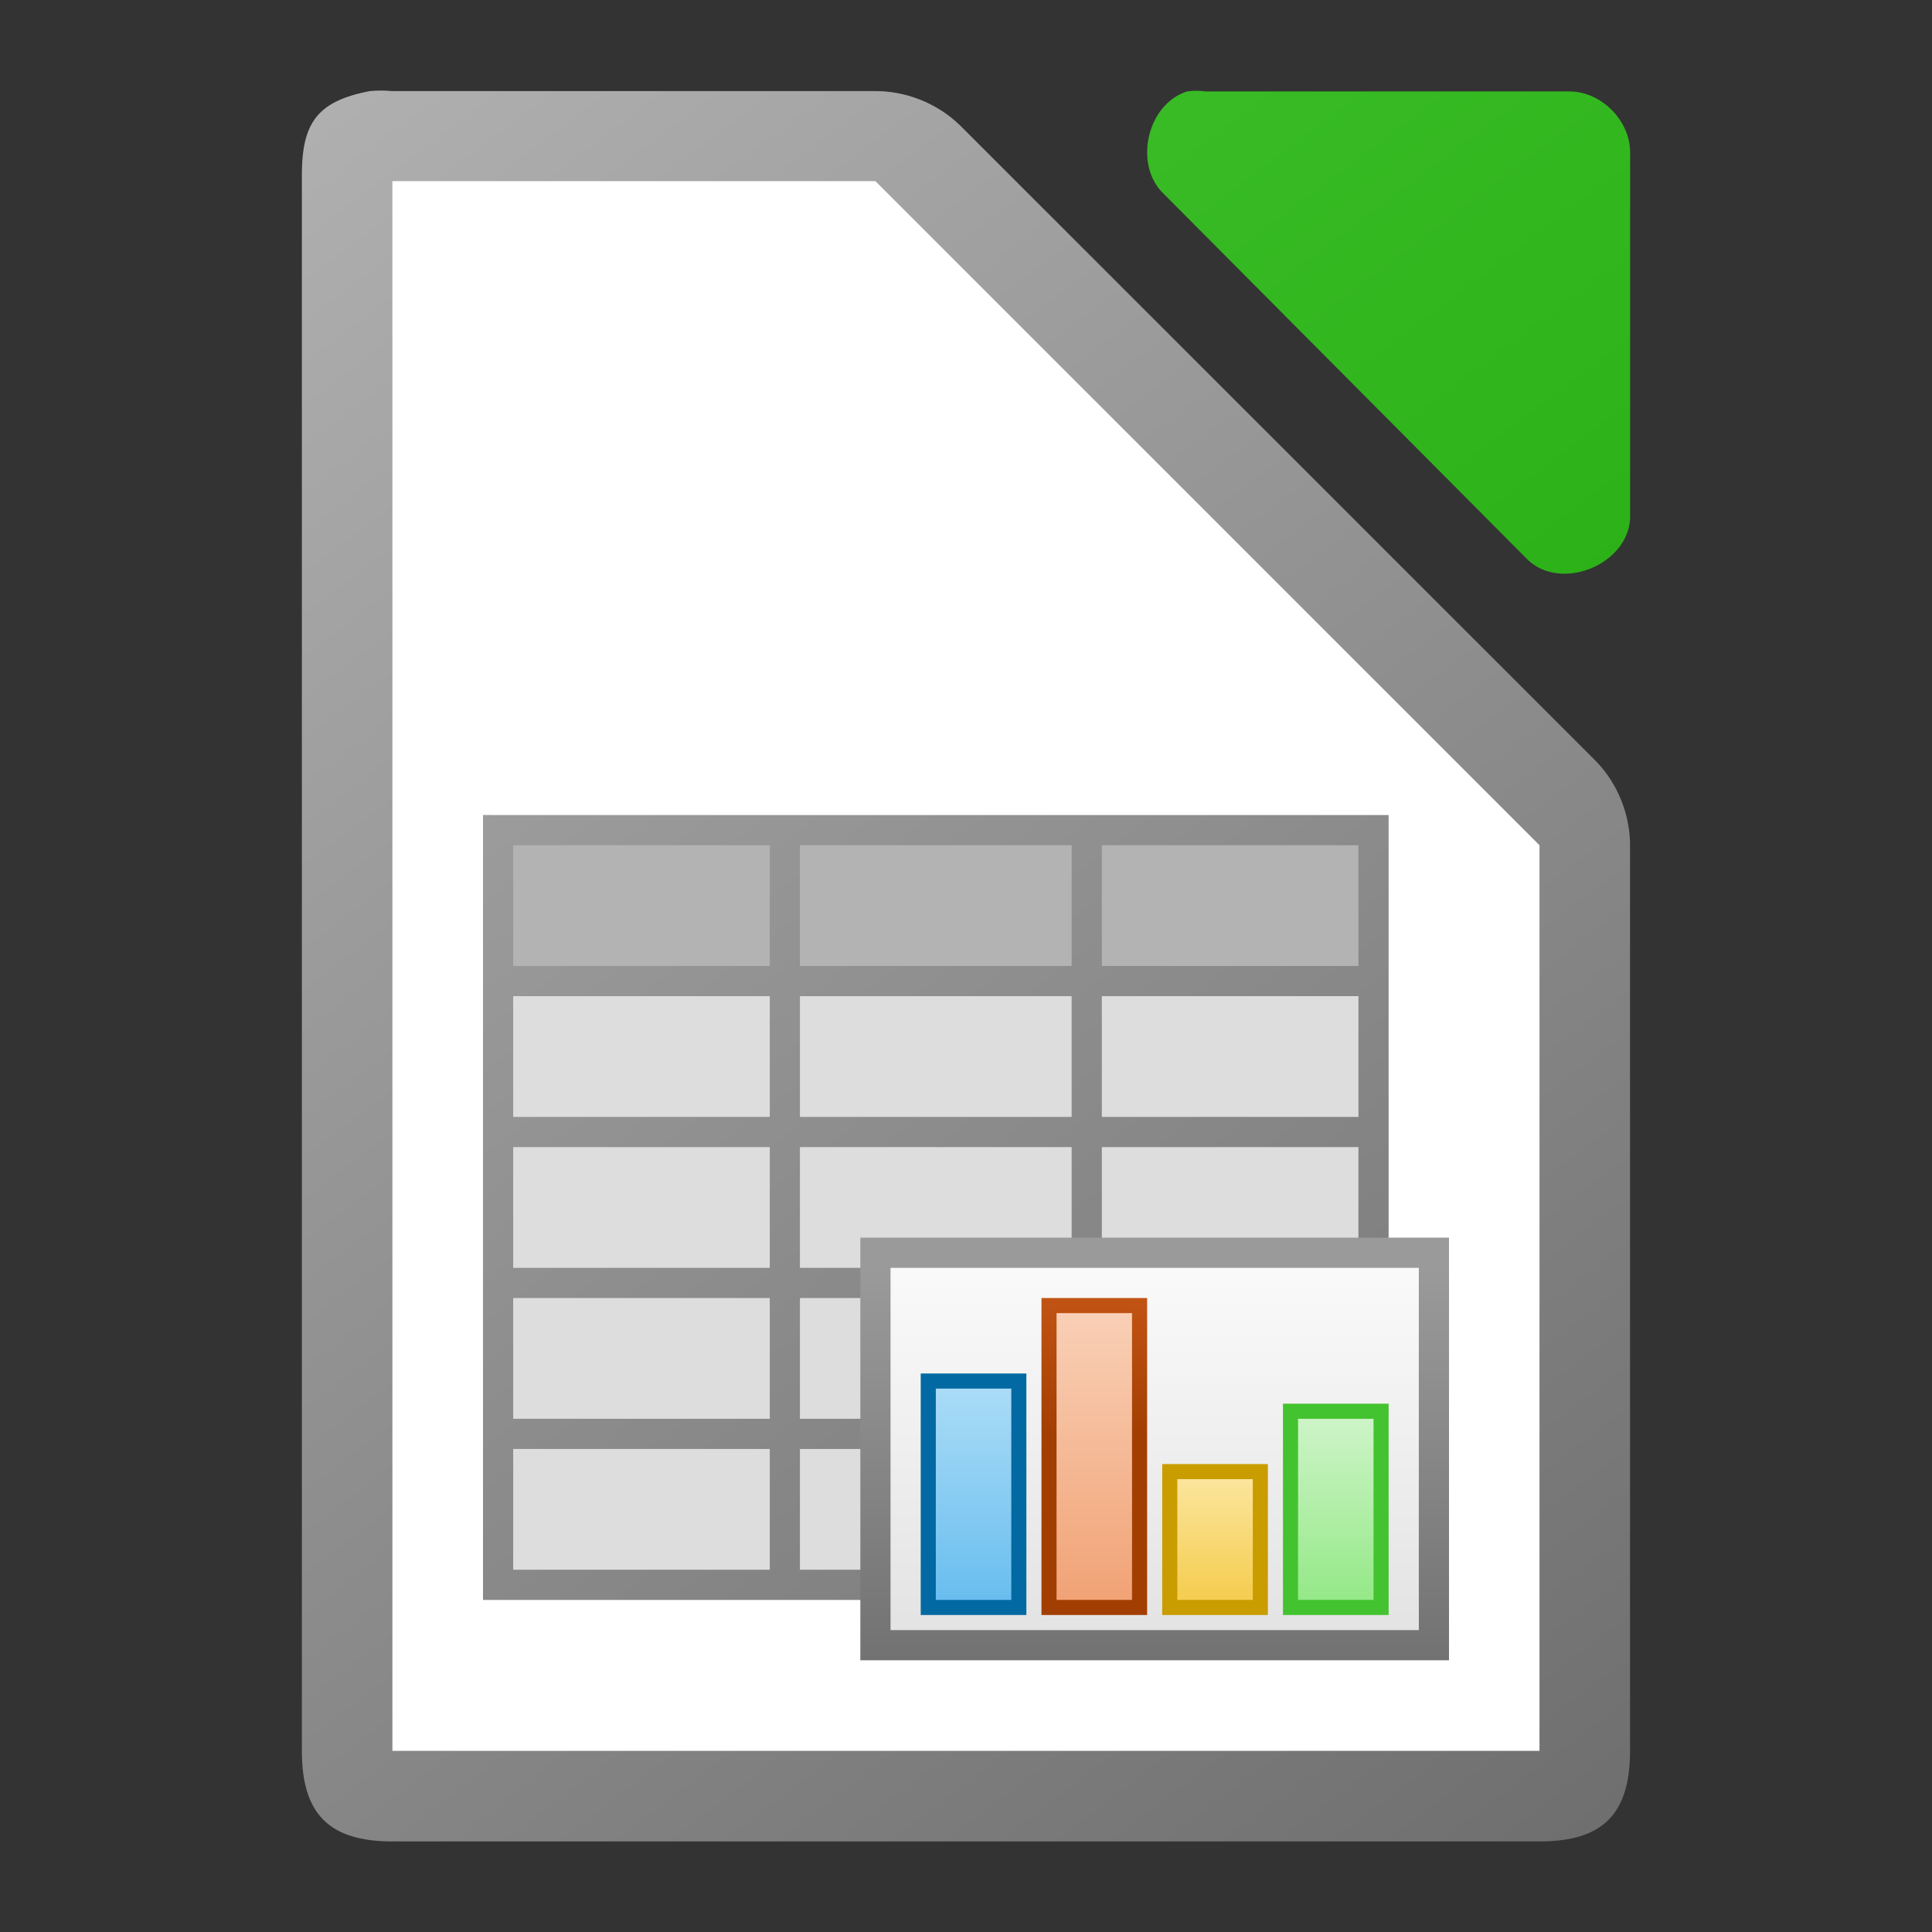 <svg height="64" width="64" xmlns="http://www.w3.org/2000/svg" xmlns:xlink="http://www.w3.org/1999/xlink"><rect width="100%" height="100%" fill="#333333" stroke="none"/><linearGradient id="a" gradientTransform="matrix(.357 0 0 -.667 -143.965 -665.757)" gradientUnits="userSpaceOnUse" x1="525.639" x2="525.639" y1="-1078.644" y2="-1068.787"><stop offset="0" stop-color="#8ee780"/><stop offset="1" stop-color="#ccf4c6"/></linearGradient><linearGradient id="b" gradientTransform="matrix(.357 0 0 -.444 -147.965 -426.172)" gradientUnits="userSpaceOnUse" x1="525.639" x2="525.639" y1="-1078.644" y2="-1068.787"><stop offset="0" stop-color="#f5ce53"/><stop offset="1" stop-color="#fde9a9"/></linearGradient><linearGradient id="c" gradientTransform="matrix(.357 0 0 -1.056 -151.965 -1085.032)" gradientUnits="userSpaceOnUse" x1="525.639" x2="525.639" y1="-1078.644" y2="-1068.787"><stop offset="0" stop-color="#f09e6f"/><stop offset="1" stop-color="#f9cfb5"/></linearGradient><linearGradient id="d" gradientUnits="userSpaceOnUse" x1="37.828" x2="37.828" y1="47.515" y2="42.999"><stop offset="0" stop-color="#a33e03"/><stop offset="1" stop-color="#c15414"/></linearGradient><linearGradient id="e" gradientTransform="matrix(.357 0 0 -.778 -155.965 -785.552)" gradientUnits="userSpaceOnUse" x1="525.639" x2="525.639" y1="-1078.644" y2="-1068.787"><stop offset="0" stop-color="#63bbee"/><stop offset="1" stop-color="#aadcf7"/></linearGradient><linearGradient id="f" gradientTransform="matrix(.474 0 0 .65 -362.693 745.864)" gradientUnits="userSpaceOnUse" x1="829.361" x2="829.361" y1="-1064.799" y2="-1082.341"><stop offset="0" stop-color="#e4e4e4"/><stop offset="1" stop-color="#f9f9f9"/></linearGradient><linearGradient id="g" gradientUnits="userSpaceOnUse" x1="35.531" x2="35.531" y1="54.999" y2="41.999"><stop offset="0" stop-color="#727272"/><stop offset="1" stop-color="#9a9a9a"/></linearGradient><linearGradient id="h" gradientTransform="matrix(.5 0 0 .5 -89.5 156)" gradientUnits="userSpaceOnUse" x1="288" x2="200" xlink:href="#i" y1="-190" y2="-306"/><linearGradient id="i" gradientTransform="translate(0 20)" gradientUnits="userSpaceOnUse" x1="129" x2="103" y1="56" y2="24"><stop offset="0" stop-color="#6e6e6e"/><stop offset="1" stop-color="#b0b0b0"/></linearGradient><linearGradient id="j" gradientTransform="matrix(4 0 0 3.999 -436.978 -3904.384)" gradientUnits="userSpaceOnUse" x1="122.75" x2="111.75" y1="991.621" y2="977.117"><stop offset="0" stop-color="#18a303"/><stop offset="1" stop-color="#43c330"/></linearGradient><linearGradient id="k" gradientTransform="matrix(4 0 0 3.999 -436.978 -3904.384)" gradientUnits="userSpaceOnUse" x1="122.75" x2="111.75" xlink:href="#i" y1="991.621" y2="977.117"/><path d="m12.625 3c-.125 0-.25.006-.375.018-1.834.35-2.283 1.133-2.25 2.999v51.984c0 2.094.906 2.999 3 2.999h37.998c2.094-0 2.999-.905 2.999-2.999v-29.909c.024-1.056-.39-2.115-1.125-2.874l-21.08-21.075c-.759-.735-1.819-1.149-2.875-1.125h-15.918c-.125-.012-.25-.018-.375-.018z" fill="url(#k)"/><path d="m39.63 3.007c-.105 0-.21.008-.313.024-1.331.426-1.779 2.452-.753 3.405l12.048 12.11c1.113 1.061 3.329.153 3.388-1.388v-12.11c-0-1.057-.956-2.017-2.008-2.018h-12.047c-.104-.016-.209-.024-.314-.024z" fill="url(#j)"/><path d="m12.999 6v52h37.999v-30l-22-22z" fill="#fff"/><path d="m16 26.998v1 4 1 4 1 4 1 4 1 4.002 1h30v-1-25h-29z" fill="url(#h)"/><g fill="#b3b3b3" transform="translate(-370 -64)"><path d="m387 91.999h8.5v4h-8.5z"/><path d="m396.499 91.999h9v4h-9z"/><path d="m406.5 91.999h8.5v4h-8.5z"/></g><g fill="#ddd" transform="translate(-370 -64)"><path d="m387 96.999h8.5v4h-8.5z"/><path d="m406.5 96.999h8.5v4h-8.5z"/><path d="m396.499 101.999h9v4h-9z"/><path d="m406.5 101.999h8.5v4h-8.5z"/><path d="m387 101.999h8.5v4h-8.5z"/><path d="m396.499 106.999h9v4h-9z"/><path d="m387 106.999h8.5v4h-8.5z"/><path d="m396.499 111.999h9v4h-9z"/><path d="m387 111.999h8.5v4h-8.5z"/></g><path d="m28.5 40.999h19.5v14h-19.5z" fill="url(#g)"/><path d="m29.5 41.999h17.5v12h-17.5z" fill="url(#f)"/><path d="m30.5 45.499h3.5v8h-3.5z" fill="#0369a3"/><path d="m31 52.999h2.5v-7h-2.5z" fill="url(#e)"/><path d="m34.5 42.999h3.5v10.5h-3.5z" fill="url(#d)"/><path d="m35 52.999h2.5v-9.5h-2.5z" fill="url(#c)"/><path d="m38.5 48.499h3.5v5h-3.5z" fill="#c99c00"/><path d="m39 52.999h2.5v-4h-2.5z" fill="url(#b)"/><path d="m42.5 46.499h3.5v7h-3.5z" fill="#43c330"/><path d="m43 52.999h2.5v-6h-2.5z" fill="url(#a)"/><path d="m26.499 32.999h9v4h-9z" fill="#ddd"/></svg>